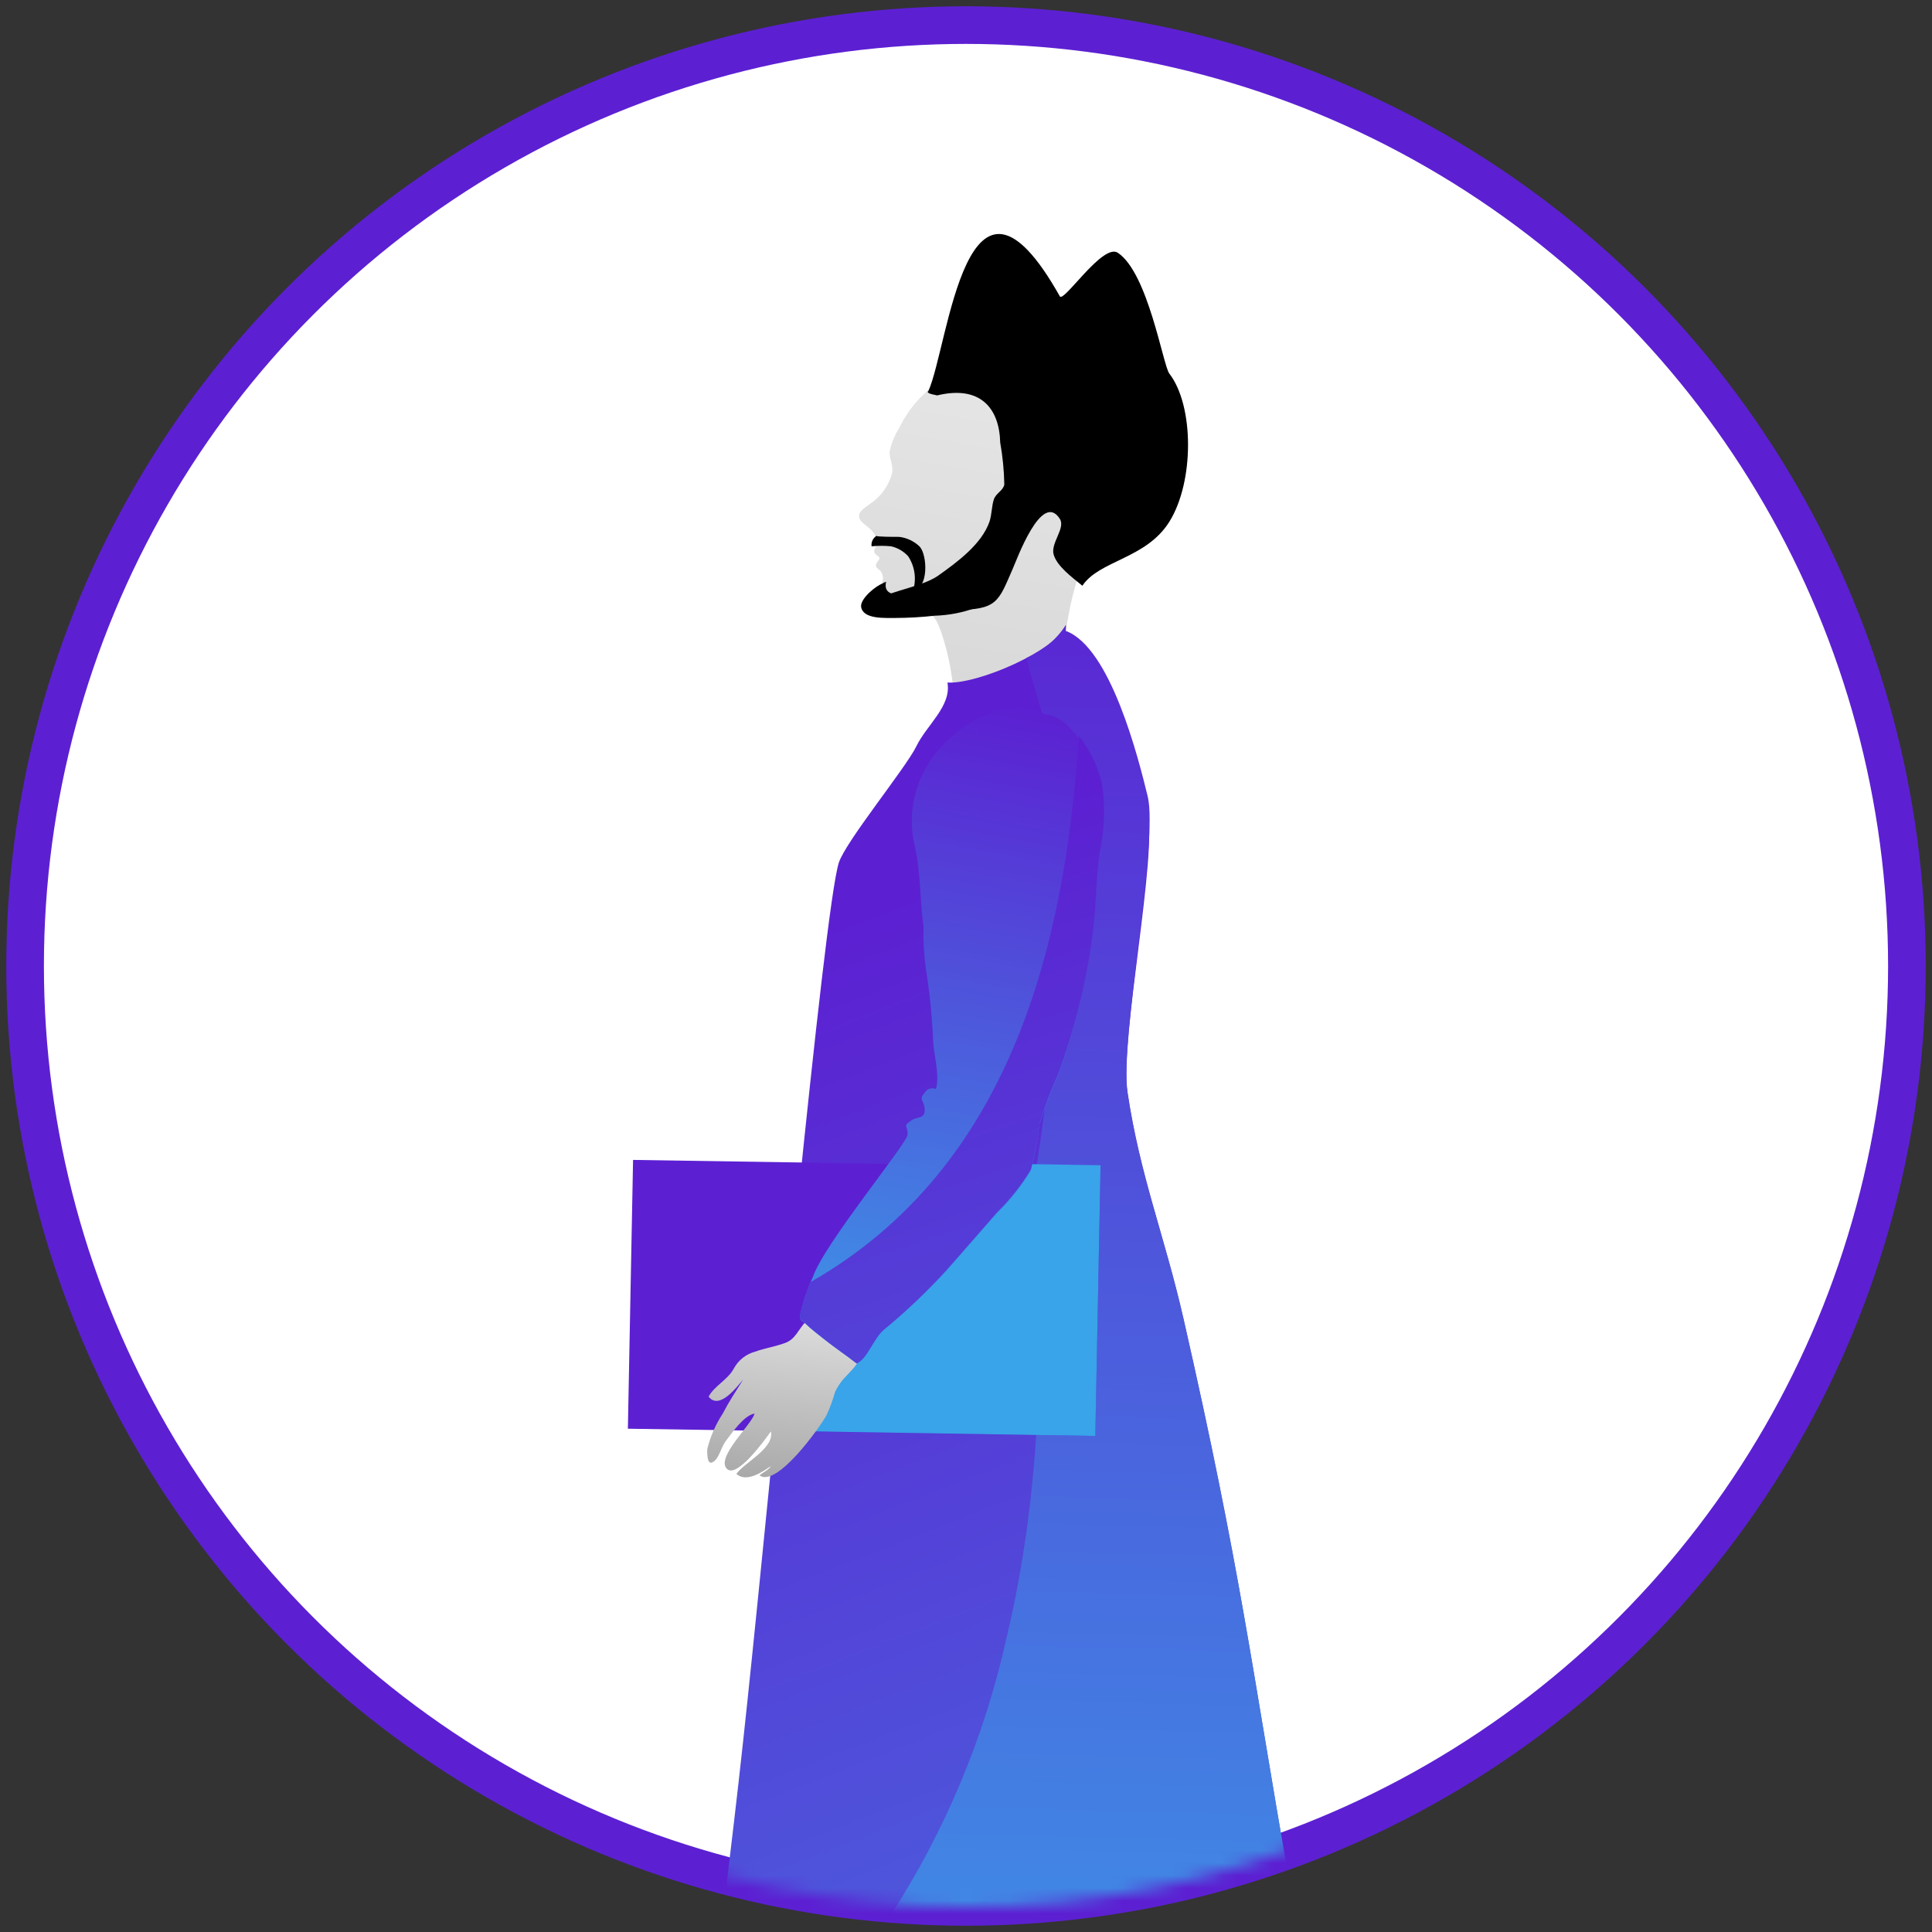 <?xml version="1.0" encoding="UTF-8"?>
<svg width="154px" height="154px" viewBox="0 0 154 154" version="1.1" xmlns="http://www.w3.org/2000/svg" xmlns:xlink="http://www.w3.org/1999/xlink">
    <rect x="0" y="0" width="154" height="154" fill="#333333" stroke="none"/>
    <!-- Generator: Sketch 55.2 (78181) - https://sketchapp.com -->
    <title>Img/add-product/active Copy 2</title>
    <desc>Created with Sketch.</desc>
    <defs>
        <circle id="path-1" cx="75" cy="75" r="75"></circle>
        <circle id="path-3" cx="75" cy="75" r="75"></circle>
        <linearGradient x1="55.312%" y1="-31.606%" x2="81.038%" y2="155.469%" id="linearGradient-5">
            <stop stop-color="#EAEAEA" offset="0%"></stop>
            <stop stop-color="#D0D0D0" offset="100%"></stop>
        </linearGradient>
        <linearGradient x1="13.843%" y1="-23.438%" x2="68.837%" y2="100%" id="linearGradient-6">
            <stop stop-color="#000000" offset="0%"></stop>
            <stop stop-color="#000000" offset="100%"></stop>
        </linearGradient>
        <linearGradient x1="54.327%" y1="15.298%" x2="32.96%" y2="158.055%" id="linearGradient-7">
            <stop stop-color="#5C20D2" offset="0%"></stop>
            <stop stop-color="#39A4E9" offset="100%"></stop>
        </linearGradient>
        <linearGradient x1="48.958%" y1="-6.19%" x2="50%" y2="100%" id="linearGradient-8">
            <stop stop-color="#5C20D2" offset="0%"></stop>
            <stop stop-color="#39A4E9" offset="100%"></stop>
        </linearGradient>
        <linearGradient x1="39.33%" y1="-25.145%" x2="50%" y2="100%" id="linearGradient-9">
            <stop stop-color="#EAEAEA" offset="0%"></stop>
            <stop stop-color="#A7A7A7" offset="100%"></stop>
        </linearGradient>
        <linearGradient x1="44.388%" y1="0%" x2="53.924%" y2="113.717%" id="linearGradient-10">
            <stop stop-color="#5C20D2" offset="0%"></stop>
            <stop stop-color="#39A4E9" offset="100%"></stop>
        </linearGradient>
        <linearGradient x1="43.778%" y1="14.563%" x2="-5.883%" y2="322.355%" id="linearGradient-11">
            <stop stop-color="#5C20D2" offset="0%"></stop>
            <stop stop-color="#39A4E9" offset="100%"></stop>
        </linearGradient>
    </defs>
    <g id="landing-page" stroke="none" stroke-width="1" fill="none" fill-rule="evenodd">
        <g id="HomeV2" transform="translate(-506, -2714)">
            <g id="Img/customer" transform="translate(508, 2716)">
                <g id="Group-4">
                    <g id="image/border/3">
                        <mask id="mask-2" fill="white">
                            <use xlink:href="#path-1"></use>
                        </mask>
                        <use id="Oval" stroke="#5C20D2" stroke-width="3" fill="#FFFFFF" fill-rule="evenodd" xlink:href="#path-1"></use>
                    </g>
                    <mask id="mask-4" fill="white">
                        <use xlink:href="#path-3"></use>
                    </mask>
                    <g id="Oval"></g>
                    <g id="bookWithMen" mask="url(#mask-4)">
                        <g transform="translate(75, 101.389) scale(-1, 1) translate(-75, -101.389) translate(47.222, 13.889)">
                            <polygon id="Path" fill="#39A4E9" fill-rule="nonzero" points="3.85 163.894 10.623 167.052 17.327 155.708 8.633 151.65"></polygon>
                            <path d="M12.364,163.966 C12.605,164.305 12.757,164.705 12.805,165.126 C12.966,165.664 13.139,166.216 13.313,166.74 C13.534,167.718 13.934,168.642 14.49,169.458 C15.322,170.469 16.428,171.186 17.658,171.51 C18.259,171.642 18.795,171.999 19.169,172.515 C19.342,172.869 19.249,174.129 18.848,174.384 C18.447,174.638 17.738,174.299 17.511,174.256 C17.03,174.171 10.559,173.478 7.444,170.01 C6.108,168.594 4.249,168.042 2.511,167.179 C2.124,166.995 1.389,166.556 1.375,166.032 C1.559,165.394 1.839,164.792 2.204,164.249 C2.844,163.097 3.688,162.087 4.691,161.276 C4.931,161.46 5.011,162.04 5.172,162.324 C5.425,162.734 5.731,163.106 6.081,163.428 C6.579,163.948 7.141,164.396 7.752,164.758 C8.942,165.409 9.944,164.475 11.161,164.008 C11.615,163.824 12.257,163.753 12.498,164.164 L12.364,163.966 Z" id="Path" fill="#5C20D2" fill-rule="nonzero"></path>
                            <polygon id="Path" fill="#39A4E9" fill-rule="nonzero" points="35.734 169.802 43.454 168.272 40.158 156.326 30.253 158.281"></polygon>
                            <path d="M42.979,165.677 C43.415,165.786 43.821,165.994 44.17,166.286 L45.73,167.192 C46.609,167.793 47.581,168.233 48.603,168.496 C49.925,168.754 51.291,168.621 52.544,168.113 C53.142,167.839 53.811,167.78 54.446,167.943 C54.829,168.099 55.678,169.105 55.541,169.53 C55.404,169.955 54.624,170.139 54.391,170.281 C54.159,170.423 48.412,173.922 43.444,173.199 C41.45,173.123 39.46,173.43 37.574,174.106 C37.136,174.205 36.206,174.319 35.864,173.936 C35.555,173.363 35.343,172.741 35.234,172.094 C34.907,170.872 34.841,169.591 35.043,168.34 C35.357,168.34 35.836,168.723 36.165,168.822 C36.654,168.978 37.159,169.073 37.67,169.105 C38.42,169.198 39.178,169.198 39.928,169.105 C41.296,168.864 41.433,167.547 42.049,166.456 C42.281,166.045 42.719,165.592 43.225,165.733 L42.979,165.677 Z" id="Path" fill="#5C20D2" fill-rule="nonzero"></path>
                            <path d="M24.915,13.311 C25.689,13.435 26.517,13.311 27.318,13.476 C28.208,13.653 29.062,13.987 29.842,14.463 C31.243,15.41 32.377,16.721 33.126,18.262 C33.488,18.84 33.742,19.482 33.874,20.155 C33.874,20.717 33.566,21.211 33.66,21.787 C33.917,22.797 34.531,23.672 35.382,24.242 C35.676,24.489 36.317,24.804 36.304,25.257 C36.29,25.71 35.689,25.998 35.476,26.231 C35.095,26.514 34.872,26.969 34.875,27.451 C34.875,27.698 35.142,27.863 35.088,28.11 C35.035,28.356 34.688,28.425 34.675,28.59 C34.661,28.754 34.968,28.96 34.955,29.193 C34.942,29.426 34.648,29.495 34.528,29.714 C34.277,30.15 34.393,30.71 34.795,31.003 C35.235,31.442 35.449,31.429 35.155,32.142 C34.968,32.608 34.585,32.961 34.114,33.102 C33.23,33.288 32.317,33.265 31.444,33.033 C30.269,32.91 30.109,33.568 29.735,34.556 C29.097,36.464 28.75,38.463 28.707,40.48 C28.133,40.768 27.145,39.918 26.677,39.616 C25.609,38.931 24.581,38.245 23.5,37.559 C22.51,37.189 21.543,36.758 20.603,36.27 C20.165,35.892 19.895,35.348 19.855,34.761 C19.669,33.251 19.356,31.759 18.92,30.304 C18.675,29.77 18.314,29.301 17.866,28.933 C17.322,28.345 16.872,27.674 16.531,26.944 C15.196,24.365 14.261,21.348 15.289,18.55 C16.101,16.925 17.341,15.566 18.867,14.628 C20.024,13.933 21.333,13.551 22.672,13.517 C23.484,13.364 24.317,13.364 25.129,13.517 L24.915,13.311 Z" id="Path" fill="url(#linearGradient-5)" fill-rule="nonzero"></path>
                            <g id="Group" stroke-width="1" fill="none" fill-rule="evenodd" transform="translate(7.921, 1.375)">
                                <path d="M22.155,14.254 C18.71,13.421 17.198,15.279 17.13,18.013 C16.934,19.119 16.824,20.238 16.803,21.361 C16.912,21.867 17.457,22.031 17.634,22.537 C17.811,23.042 17.797,23.767 17.988,24.327 C18.614,26.104 20.507,27.511 22.073,28.618 C23.639,29.725 26.948,29.862 27.969,31.352 C25.899,32.226 22.958,31.352 20.725,31.352 C17.348,31.352 17.28,30.696 16.136,28.085 C15.823,27.388 13.821,21.826 12.378,24.095 C11.901,24.833 13.14,26.035 12.868,26.951 C12.596,27.867 11.424,28.741 10.58,29.425 C9.228,27.396 5.5,27.288 3.65,24.327 C1.661,21.144 1.661,15.091 3.65,12.514 C4.156,11.854 5.336,4.494 7.755,2.885 C8.955,2.087 12.076,6.893 12.378,6.356 C19.857,-6.961 21.237,10.313 22.857,13.911 C23.023,14.02 22.789,14.135 22.155,14.254 Z" id="Path" fill="url(#linearGradient-6)" fill-rule="nonzero"></path>
                                <path d="M26.458,29.233 C27.002,29.384 28.337,30.477 28.214,31.133 C28.024,32.131 26.24,31.98 25.491,31.994 C24.449,31.991 23.408,31.931 22.372,31.816 C21.238,31.784 20.115,31.567 19.05,31.174 C18.779,31.081 18.535,30.921 18.342,30.709 C18.696,30.573 19.472,30.791 19.704,30.559 C19.935,30.327 19.595,29.561 19.949,29.192 C20.303,28.823 22.182,29.411 22.808,29.63 C23.435,29.848 26.635,30.887 26.226,29.11 C26.368,29.156 26.501,29.226 26.621,29.315 L26.458,29.233 Z" id="Path" fill="#000000" fill-rule="nonzero"></path>
                                <path d="M26.934,25.42 C27.252,25.581 27.433,25.927 27.384,26.281 C26.867,26.231 26.347,26.231 25.831,26.281 C25.307,26.4 24.832,26.676 24.469,27.074 C23.936,27.879 23.791,28.883 24.075,29.807 C22.822,29.657 22.931,26.992 23.544,26.309 C23.989,25.877 24.563,25.604 25.178,25.53 C25.532,25.53 27.016,25.53 27.002,25.448 L26.934,25.42 Z" id="Path" fill="#000000" fill-rule="nonzero"></path>
                            </g>
                            <path d="M19.819,33.938 C20.596,35.975 26.875,38.667 29.258,38.516 C28.918,40.388 30.92,41.905 31.737,43.6 C32.554,45.294 37.403,51.225 37.921,52.892 C39.133,56.828 43.137,100.119 45.208,119.77 C46.107,128.324 47.128,136.783 48.313,145.269 C48.749,148.385 48.844,151.5 49.253,154.63 C49.484,156.392 51.487,159.426 50.697,161.175 C49.335,164.264 37.853,164.674 34.543,165.152 C27.637,166.163 21.099,166.518 14.33,164.373 C10.707,163.266 7.425,161.64 3.747,160.67 C0.07,159.699 0.083,159.153 0.002,155.914 C-0.036,148.578 0.639,141.255 2.017,134.05 C5,117.091 5.899,109.152 10.462,89.173 C11.96,82.628 13.935,77.804 14.916,71.176 C15.542,66.967 12.464,52.209 13.322,48.656 C14.071,45.581 16.278,35.729 19.833,34.43 L19.819,33.938 Z" id="Path" fill="url(#linearGradient-7)" fill-rule="nonzero"></path>
                            <path d="M2.015,134.054 C4.995,117.09 5.893,109.148 10.451,89.163 C11.947,82.615 13.92,77.79 14.9,71.16 C15.526,66.95 12.424,51.148 13.294,47.594 C14.043,44.519 16.26,35.702 19.825,34.403 L19.825,33.938 C20.586,35.111 21.682,36.026 22.968,36.563 C22.274,39.297 21.281,41.962 20.832,44.765 C20.187,49.438 20.046,54.168 20.41,58.872 C20.632,65.243 21.259,71.594 22.288,77.886 C21.526,90.188 21.689,102.696 24.533,114.602 C26.285,122.53 29.442,130.078 33.853,136.883 C38.193,143.294 44.329,147.901 49.159,153.765 C49.159,154.052 49.159,154.339 49.255,154.626 C49.486,156.39 51.486,159.424 50.697,161.174 C49.336,164.263 37.866,164.673 34.56,165.152 C27.662,166.163 21.131,166.519 14.369,164.372 C10.75,163.265 7.471,161.639 3.798,160.668 C0.124,159.698 0.083,159.164 0.002,155.925 C-0.036,148.586 0.638,141.261 2.015,134.054 L2.015,134.054 Z" id="Path" fill="url(#linearGradient-8)" fill-rule="nonzero"></path>
                            <polygon id="Path" fill="#5C20D2" fill-rule="nonzero" points="17.48 98.57 54.73 97.994 54.316 76.568 17.052 77.143"></polygon>
                            <polygon id="Path" fill="#39A4E9" fill-rule="nonzero" points="17.471 98.57 45.105 98.128 26.574 76.843 17.052 76.995"></polygon>
                            <path d="M40.579,89.494 C41.142,90.089 41.376,90.847 42.16,91.145 C42.944,91.443 43.783,91.565 44.581,91.849 C45.316,92.048 45.933,92.538 46.287,93.202 C46.782,94.109 47.813,94.556 48.295,95.435 C47.428,96.559 45.984,94.583 45.544,94.082 C46.108,94.975 46.699,95.882 47.167,96.789 C47.74,97.661 48.158,98.622 48.405,99.631 C48.405,100.159 48.405,101.093 47.786,100.524 C47.456,100.227 47.249,99.415 46.961,99.022 C46.438,98.332 45.475,96.924 44.636,96.789 C44.815,97.614 47.648,100.186 46.878,101.147 C46.108,102.108 43.77,98.819 43.329,98.21 C43.041,99.563 45.448,100.687 46.08,101.594 C45.269,102.338 43.935,101.39 43.329,100.971 C43.55,101.323 43.962,101.458 44.237,101.715 C42.862,102.703 39.464,97.939 38.9,96.924 C38.619,96.321 38.389,95.697 38.213,95.056 C37.97,94.553 37.639,94.095 37.236,93.703 C36.989,93.405 36.15,92.674 36.328,92.201 C36.411,91.944 37.566,91.213 37.841,90.969 C38.116,90.726 40.235,89.129 40.372,89.697 L40.579,89.494 Z" id="Path" fill="url(#linearGradient-9)" fill-rule="nonzero"></path>
                            <path d="M18.26,43.77 C18.78,42.892 19.443,42.111 20.222,41.458 C20.303,41.553 20.222,41.458 20.303,41.458 L20.1,41.635 C20.476,41.298 20.951,41.096 21.453,41.061 C24.619,39.405 28.718,41.991 30.517,44.605 C31.941,46.599 32.435,49.122 31.87,51.514 C31.383,53.567 31.464,55.824 31.167,57.931 C31.197,59.07 31.133,60.21 30.977,61.338 C30.684,63.15 30.495,64.977 30.409,66.811 C30.409,68.002 29.827,69.794 30.179,70.916 C30.506,70.775 30.886,70.897 31.072,71.203 C31.6,71.833 31.072,71.819 31.072,72.572 C31.072,73.324 31.6,73.078 32.114,73.406 C32.899,73.926 32.371,73.83 32.439,74.569 C32.506,75.308 39.109,83.285 39.988,85.912 C40.413,86.848 40.743,87.824 40.976,88.826 C40.976,89.497 41.043,89.168 40.583,89.62 C40.123,90.071 39.541,90.496 39.054,90.892 C38.229,91.549 37.35,92.124 36.497,92.794 C35.604,92.411 35.144,90.742 34.252,90.058 C32.526,88.635 30.898,87.095 29.381,85.447 C28.028,83.928 26.675,82.355 25.322,80.822 C24.279,79.809 23.369,78.664 22.616,77.415 C22.29,76.199 22.055,74.959 21.913,73.707 C21.536,72.489 21.084,71.297 20.56,70.136 C19.088,66.291 18.102,62.273 17.624,58.178 C17.394,56.153 17.448,54.073 17.096,52.075 C16.748,50.402 16.684,48.68 16.907,46.985 C17.143,45.834 17.603,44.741 18.26,43.77 L18.26,43.77 Z" id="Path" fill="url(#linearGradient-10)" fill-rule="nonzero"></path>
                            <path d="M16.914,46.733 C17.151,45.574 17.611,44.474 18.268,43.497 C18.417,43.249 18.593,42.987 18.783,42.739 C19.866,59.47 24.199,77.165 40.15,86.295 C40.525,87.092 40.803,87.934 40.976,88.801 C40.976,89.476 41.043,89.145 40.583,89.6 C40.123,90.054 39.54,90.481 39.053,90.88 C38.227,91.541 37.347,92.12 36.494,92.794 C35.6,92.409 35.14,90.729 34.246,90.04 C32.519,88.608 30.89,87.058 29.372,85.4 C28.017,83.871 26.663,82.288 25.309,80.745 C24.265,79.726 23.355,78.573 22.601,77.316 C22.275,76.092 22.039,74.845 21.897,73.585 C21.52,72.359 21.068,71.159 20.543,69.991 C19.07,66.121 18.083,62.077 17.605,57.955 C17.375,55.917 17.429,53.824 17.077,51.814 C16.742,50.142 16.687,48.424 16.914,46.733 L16.914,46.733 Z" id="Path" fill="url(#linearGradient-11)" fill-rule="nonzero"></path>
                        </g>
                    </g>
                </g>
            </g>
        </g>
    </g>
</svg>